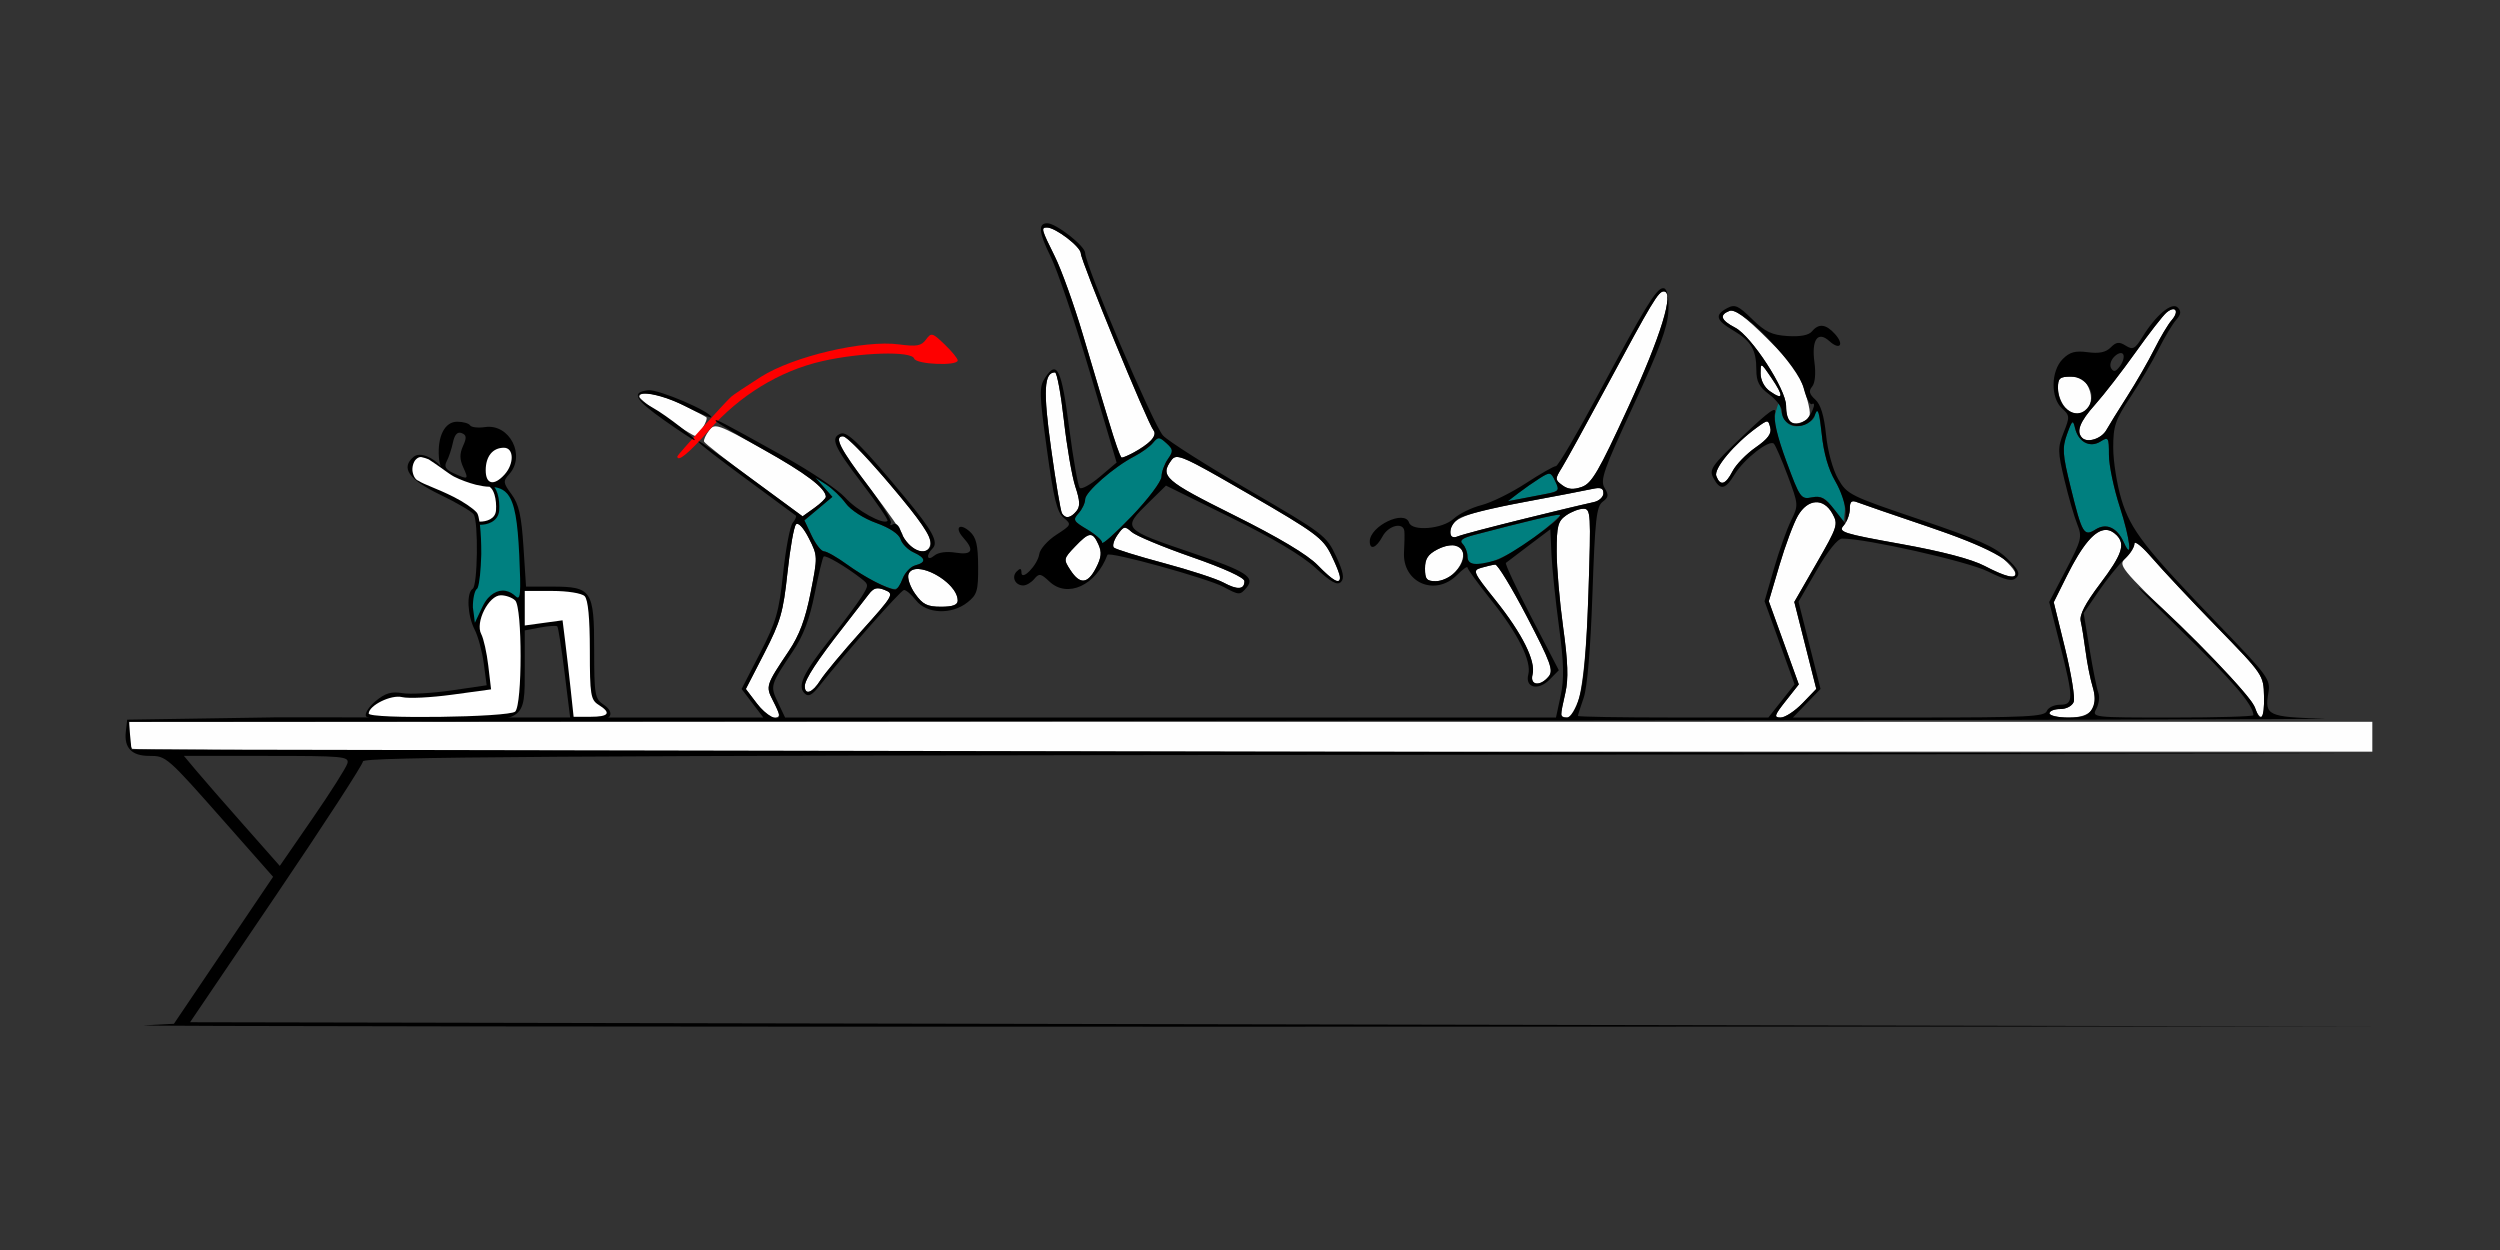 <?xml version="1.0" encoding="UTF-8" standalone="no"?>
<!-- Created with Inkscape (http://www.inkscape.org/) -->

<svg
   xmlns:dc="http://purl.org/dc/elements/1.1/"
   xmlns:cc="http://creativecommons.org/ns#"
   xmlns:rdf="http://www.w3.org/1999/02/22-rdf-syntax-ns#"
   xmlns:svg="http://www.w3.org/2000/svg"
   xmlns="http://www.w3.org/2000/svg"
   xmlns:sodipodi="http://sodipodi.sourceforge.net/DTD/sodipodi-0.dtd"
   xmlns:inkscape="http://www.inkscape.org/namespaces/inkscape"
   id="svg3394"
   version="1.1"
   inkscape:version="0.91 r13725"
   width="550"
   height="275"
   viewBox="0 0 550 275"
   sodipodi:docname="bb740305.svg">
  <rect x="0" y="0" width="550" height="275" fill="#333333" stroke="none"/>
  <defs
     id="defs3398" />
  <sodipodi:namedview
     pagecolor="#b1b1b1"
     bordercolor="#666666"
     borderopacity="1"
     objecttolerance="10"
     gridtolerance="10"
     guidetolerance="10"
     inkscape:pageopacity="0"
     inkscape:pageshadow="2"
     inkscape:window-width="1777"
     inkscape:window-height="755"
     id="namedview3396"
     showgrid="false"
     inkscape:zoom="1"
     inkscape:cx="497.77292"
     inkscape:cy="107.66374"
     inkscape:window-x="35"
     inkscape:window-y="98"
     inkscape:window-maximized="0"
     inkscape:current-layer="svg3394"
     inkscape:document-units="px" />
  <g
     id="g4551"
     transform="translate(-14.955,-216.576)">
    <path
       sodipodi:nodetypes="sscccccssscssssssssscssssssscscccsssscccssssscscssssssssssssssssssssssssscssssscsssssssssssssssssssssssssssssssssssssssssssssscssssssscsssssssscssssscccssssccsssscsssssssssssssscsscssssssssssssssssss"
       inkscape:connector-curvature="0"
       id="path3474"
       d="m 44.029,381.314 c -0.343,-0.344 -0.623,-1.82 -0.623,-3.281 l 0,-2.656 246.729,0 246.729,0 0,3.281 0,3.281 -246.106,0 c -135.358,0 -246.386,-0.281 -246.729,-0.625 z m 137.398,-10.015 -2.388,-3.14 4.053,-7.876 c 3.578,-6.953 4.175,-9.026 5.099,-17.691 0.575,-5.398 1.424,-10.195 1.887,-10.658 0.498,-0.499 1.65,0.749 2.825,3.059 1.959,3.852 1.964,4.006 0.388,11.967 -1.164,5.879 -2.464,9.358 -4.798,12.836 -5.028,7.494 -5.114,7.759 -3.527,10.837 1.756,3.407 1.771,3.805 0.139,3.805 -0.71,0 -2.365,-1.413 -3.679,-3.14 z m 176.955,2.437 c 0.013,-0.387 0.444,-2.535 0.959,-4.775 0.687,-2.989 0.557,-6.8 -0.49,-14.329 -0.784,-5.641 -1.426,-13.172 -1.426,-16.734 0,-5.63 0.272,-6.668 2.077,-7.937 1.142,-0.803 2.85,-1.459 3.795,-1.459 1.629,0 1.686,0.951 1.115,18.516 -0.621,19.103 -2.055,27.422 -4.726,27.422 -0.73,0 -1.316,-0.316 -1.304,-0.703 z m 49.428,-2.944 2.879,-3.647 -3.302,-9.15 -3.302,-9.15 2.345,-7.932 c 1.29,-4.363 3.116,-9.256 4.058,-10.875 2.196,-3.772 5.627,-3.985 7.592,-0.473 1.319,2.358 1.16,2.857 -3.5,10.956 l -4.882,8.486 2.419,9.571 2.419,9.571 -3.038,3.144 c -1.671,1.729 -3.832,3.144 -4.802,3.144 -1.538,0 -1.396,-0.467 1.115,-3.647 z m 58.026,2.709 c 0,-0.516 1.065,-0.938 2.366,-0.938 1.347,0 2.623,-0.674 2.964,-1.565 0.329,-0.861 -0.525,-6.147 -1.897,-11.748 l -2.496,-10.183 2.904,-5.83 c 4.547,-9.128 7.95,-11.908 10.925,-8.924 1.989,1.995 1.217,4.274 -3.618,10.682 -3.303,4.378 -4.598,6.879 -4.273,8.253 0.257,1.084 0.741,4.081 1.077,6.659 0.336,2.578 1.022,6.038 1.526,7.688 1.443,4.726 -0.198,6.843 -5.306,6.843 -2.295,0 -4.173,-0.422 -4.173,-0.938 z m 44.846,-1.908 c -0.646,-1.565 -7.63,-9.099 -15.519,-16.743 -14.093,-13.655 -14.312,-13.927 -12.49,-15.582 1.02,-0.926 1.854,-2.31 1.854,-3.076 0,-0.766 1.769,0.67 3.931,3.192 2.162,2.522 8.552,9.331 14.201,15.132 10.204,10.479 10.271,10.577 10.376,15.234 0.121,5.349 -0.654,5.956 -2.353,1.842 z m -318.678,-4.055 c 0,-1.475 2.736,-5.664 8.53,-13.06 2.248,-2.87 4.718,-6.061 5.489,-7.092 1.112,-1.488 1.853,-1.695 3.585,-1.005 2.112,0.841 1.943,1.136 -5.191,9.073 -4.056,4.512 -8.097,9.364 -8.98,10.782 -1.713,2.75 -3.432,3.403 -3.432,1.303 z m 160.104,-2.553 c 0.764,-2.93 -2.246,-8.988 -8.113,-16.327 -5.001,-6.256 -5.148,-6.591 -3.151,-7.172 1.152,-0.335 2.527,-0.652 3.055,-0.703 0.528,-0.051 3.675,5.124 6.993,11.5 5.231,10.052 5.865,11.797 4.766,13.125 -1.866,2.256 -4.177,1.981 -3.55,-0.423 z m -135.829,-17.767 c -1.118,-1.574 -1.766,-3.51 -1.451,-4.333 1.317,-3.442 10.821,1.673 10.821,5.825 0,0.951 -1.094,1.354 -3.675,1.354 -3.026,0 -4.031,-0.502 -5.695,-2.846 z m 67.826,-2.479 c -1.517,-0.823 -7.405,-2.742 -13.084,-4.266 -5.679,-1.524 -10.637,-3.065 -11.018,-3.425 -0.381,-0.36 -0.023,-1.613 0.795,-2.785 1.365,-1.956 1.622,-2.009 3.115,-0.653 0.895,0.812 6.845,3.295 13.223,5.517 7.094,2.472 11.596,4.53 11.596,5.301 0,1.88 -1.542,1.984 -4.628,0.311 z m -33.666,-2.739 c -1.55,-2.374 -1.524,-2.512 1.002,-5.156 3.145,-3.293 3.861,-3.363 5.16,-0.503 0.778,1.714 0.663,2.878 -0.511,5.156 -1.846,3.582 -3.542,3.733 -5.651,0.503 z m 54.402,-1.085 c -2.257,-2.319 -8.555,-6.078 -18.414,-10.992 -15.267,-7.61 -16.35,-8.564 -13.757,-12.121 1.14,-1.563 2.362,-1.026 17.186,7.555 14.492,8.389 16.141,9.607 17.932,13.248 3.394,6.898 2.33,7.732 -2.947,2.31 z m 23.612,0.735 c 0,-2.137 0.641,-3.121 2.745,-4.212 1.51,-0.783 3.402,-1.171 4.206,-0.861 3.616,1.392 -0.181,7.862 -4.614,7.862 -1.969,0 -2.336,-0.439 -2.336,-2.788 z m 123.129,-0.555 c -2.887,-1.507 -9.337,-3.2 -18.43,-4.835 -12.776,-2.298 -13.87,-2.648 -12.615,-4.039 0.756,-0.838 1.374,-2.484 1.374,-3.659 0,-1.656 0.368,-1.99 1.636,-1.488 0.9,0.356 7.944,2.783 15.654,5.392 8.91,3.015 14.955,5.613 16.589,7.128 4.78,4.434 2.777,5.149 -4.207,1.502 z m -236.614,-4.692 c -0.808,-0.81 -1.469,-1.812 -1.469,-2.226 0,-0.414 -3.154,-4.908 -7.009,-9.987 -6.659,-8.773 -8.154,-11.626 -6.094,-11.626 1.538,0 16.291,16.918 18.615,21.348 1.921,3.661 -1.052,5.492 -4.043,2.492 z m 119.092,-2.888 c 0,-2.805 3.148,-4.065 16.215,-6.491 6.759,-1.255 13.446,-2.54 14.859,-2.855 1.97,-0.439 2.57,-0.223 2.57,0.925 0,0.824 -0.946,1.7 -2.103,1.946 -6.339,1.352 -28.511,6.933 -29.907,7.528 -1.222,0.521 -1.636,0.254 -1.636,-1.053 z M 180.783,322.285 c -5.908,-4.342 -10.832,-8.2 -10.943,-8.573 -0.111,-0.373 0.392,-1.467 1.118,-2.429 1.257,-1.667 1.822,-1.47 11.862,4.143 9.423,5.268 13.733,8.521 13.826,10.434 0.017,0.352 -1.128,1.467 -2.545,2.48 l -2.577,1.84 z m 67.803,7.218 c -0.296,-0.48 -1.366,-6.847 -2.379,-14.148 -1.778,-12.825 -1.576,-16.854 0.846,-16.854 0.427,0 1.309,4.746 1.959,10.547 0.65,5.801 1.784,12.37 2.521,14.598 1.039,3.143 1.091,4.351 0.23,5.391 -1.28,1.547 -2.409,1.713 -3.177,0.466 z m 110.083,-6.171 c -1.639,-1.215 -1.642,-1.381 -0.072,-3.909 0.902,-1.452 5.271,-9.39 9.71,-17.64 10.229,-19.013 11.48,-21.094 12.686,-21.094 2.389,0 -0.628,9.823 -7.837,25.509 -6.495,14.135 -8.012,16.737 -10.203,17.503 -1.874,0.655 -3.038,0.555 -4.284,-0.369 z m 33.87,-2.023 c -0.618,-1.616 3.942,-7.067 8.939,-10.686 2.425,-1.756 2.472,-1.756 2.935,0.022 0.345,1.323 -0.52,2.496 -3.23,4.38 -2.036,1.415 -4.314,3.761 -5.062,5.213 -1.547,3.002 -2.71,3.35 -3.582,1.072 z M 258.947,309.517 c -1.281,-4.254 -3.891,-13.008 -5.8,-19.453 -1.909,-6.445 -4.672,-14.133 -6.139,-17.083 -2.968,-5.968 -3.073,-6.355 -1.72,-6.355 1.886,0 7.441,4.255 7.452,5.708 0.013,1.64 14.652,37.265 15.992,38.915 0.524,0.646 0.227,1.562 -0.797,2.458 -1.649,1.443 -5.317,3.544 -6.187,3.544 -0.26,0 -1.52,-3.48 -2.801,-7.734 z m 214.093,3.399 c -1.384,-1.389 -0.546,-3.554 2.842,-7.34 1.928,-2.154 5.932,-7.325 8.898,-11.491 2.967,-4.166 6.026,-8.101 6.798,-8.744 1.978,-1.647 2.893,-0.317 1.149,1.67 -0.795,0.905 -2.511,3.781 -3.813,6.389 -1.302,2.608 -3.979,7.26 -5.948,10.337 -1.969,3.077 -4.043,6.427 -4.61,7.445 -1.06,1.905 -4.144,2.911 -5.317,1.734 z M 161.462,308.51 c -3.177,-2.153 -5.805,-4.231 -5.841,-4.618 -0.14,-1.511 4.907,-0.584 9.545,1.753 2.682,1.351 5.015,2.581 5.185,2.732 0.505,0.45 -1.718,4.192 -2.445,4.117 -0.367,-0.038 -3.267,-1.831 -6.444,-3.984 z m 247.053,0.617 c -0.343,-0.344 -0.623,-1.816 -0.623,-3.272 0,-3.631 -7.615,-15.329 -11.183,-17.18 -3.19,-1.655 -3.583,-2.81 -1.26,-3.704 1.135,-0.437 3.486,1.297 8.404,6.197 5.624,5.604 7.088,7.701 8.303,11.894 1.211,4.18 1.255,5.231 0.241,5.876 -1.5,0.954 -3.044,1.029 -3.882,0.189 z m 60.768,-2.93 c -0.868,-0.962 -1.578,-2.876 -1.578,-4.253 0,-2.162 0.387,-2.504 2.824,-2.504 2.128,0 3.094,0.596 3.921,2.417 1.988,4.377 -2.064,7.781 -5.167,4.341 z m -64.952,-3.551 c -1.238,-0.87 -2.046,-2.428 -2.046,-3.946 0,-2.445 0.061,-2.419 2.42,1.064 2.74,4.045 2.619,4.984 -0.373,2.882 z"
       style="fill:#fefefe" />
    <path
       sodipodi:nodetypes="sssscccccssssssssssscssssssssssssssssscscsssssssssscssscssssscs"
       inkscape:connector-curvature="0"
       id="path3470"
       d="m 208.255,344.971 c -1.6,-0.698 -4.712,-2.58 -6.916,-4.182 -2.204,-1.602 -4.498,-2.912 -5.096,-2.912 -0.599,0 -1.818,-1.534 -2.709,-3.409 l -1.621,-3.409 3.083,-2.584 3.083,-2.584 -1.869,-2.121 -1.869,-2.121 2.383,1.536 c 1.311,0.845 3.244,2.703 4.296,4.13 1.106,1.5 3.927,3.319 6.691,4.314 2.971,1.07 5.001,2.422 5.365,3.573 0.322,1.018 1.601,2.315 2.841,2.882 2.741,1.253 2.875,2.224 0.397,2.874 -1.022,0.268 -2.273,1.583 -2.781,2.922 -1.052,2.776 -1.303,2.827 -5.279,1.091 z m 129.544,-5.969 c 0,-0.928 -0.474,-2.163 -1.053,-2.744 -0.782,-0.784 -0.118,-1.302 2.57,-2.008 12.088,-3.173 18.55,-4.681 18.834,-4.396 0.178,0.179 -2.235,2.301 -5.362,4.715 -7.574,5.847 -14.988,8.04 -14.988,4.433 z m 144.393,-3.104 c -1.451,-3.24 -3.828,-4.334 -6.197,-2.85 -2.603,1.63 -2.958,1.028 -5.517,-9.361 -1.774,-7.203 -1.865,-8.572 -0.767,-11.618 1.111,-3.083 1.298,-3.226 1.743,-1.333 0.727,3.088 3.266,4.443 5.593,2.985 1.766,-1.107 1.872,-0.941 1.872,2.934 0,2.259 1.069,7.393 2.376,11.409 2.293,7.047 2.893,12.295 0.895,7.834 z m -224.766,0.066 c 0,-0.53 -1.49,-1.845 -3.311,-2.923 -3.034,-1.796 -3.19,-2.093 -1.869,-3.558 0.793,-0.879 1.442,-2.252 1.442,-3.052 0,-1.605 6.323,-7.129 10.816,-9.448 1.579,-0.816 3.427,-2.154 4.106,-2.975 1.127,-1.362 1.383,-1.357 2.94,0.057 1.527,1.387 1.562,1.754 0.333,3.514 -0.755,1.081 -1.386,2.821 -1.402,3.866 -0.017,1.051 -2.942,4.938 -6.542,8.692 -3.582,3.735 -6.512,6.358 -6.512,5.828 z m 160.882,-7.465 c -1.793,-2.446 -2.671,-2.911 -4.721,-2.5 -2.423,0.486 -2.636,0.188 -5.611,-7.865 -2.313,-6.262 -2.906,-9.021 -2.353,-10.955 0.674,-2.357 0.77,-2.405 1.094,-0.543 0.572,3.293 2.674,4.523 5.513,3.226 1.744,-0.797 2.277,-1.614 1.929,-2.952 -0.265,-1.017 -0.16,-1.65 0.233,-1.406 0.394,0.244 1.003,3.259 1.355,6.7 0.417,4.087 1.458,7.658 3.001,10.3 1.36,2.328 2.235,5.095 2.063,6.522 l -0.299,2.478 z m -69.293,-3.445 c 1.285,-0.985 3.402,-2.461 4.703,-3.279 2.253,-1.416 2.416,-1.382 3.393,0.694 1.114,2.369 1.71,2.063 -7.396,3.798 l -3.037,0.579 z"
       style="fill:#007f7f" />
    <path
       inkscape:connector-curvature="0"
       id="path3468"
       d="m 163.967,316.971 c 0,-0.275 10.29,-11.67 11.833,-13.103 0.431,-0.4 3.383,-2.376 6.561,-4.391 7.113,-4.511 22.662,-8.161 30.386,-7.133 3.89,0.518 4.896,0.337 5.921,-1.062 1.162,-1.587 1.404,-1.524 4.108,1.068 1.58,1.514 2.873,3.096 2.873,3.516 0,1.281 -9.148,0.89 -9.58,-0.41 -0.565,-1.697 -11.799,-1.367 -20.327,0.597 -9.313,2.145 -18.094,7.522 -24.803,15.188 -4.391,5.017 -6.973,7.139 -6.973,5.731 z"
       style="fill:#fe0000" />
    <path
       id="path3466"
       d="m 245.35,265.689 c -2.06,0 -1.856,2.106 0.699,7.229 1.489,2.985 5.374,14.426 8.633,25.424 l 5.926,19.996 -3.693,3.135 c -2.032,1.723 -4.016,2.823 -4.408,2.443 -0.392,-0.379 -1.443,-6.324 -2.336,-13.211 -1.683,-12.983 -2.674,-15.043 -5.301,-11.021 -1.332,2.039 -1.296,3.423 0.4,15.76 1.488,10.821 2.224,13.83 3.686,15.043 1.779,1.476 1.736,1.575 -1.627,3.754 -1.9,1.231 -3.583,3.142 -3.74,4.246 -0.338,2.374 -3.92,6.061 -3.92,4.035 0,-0.933 -0.277,-0.993 -1.041,-0.227 -1.213,1.217 -0.335,3.082 1.449,3.082 0.678,0 1.768,-0.647 2.422,-1.438 1.055,-1.275 1.43,-1.211 3.332,0.582 3.962,3.734 10.262,0.832 12.76,-5.877 0.313,-0.841 22.106,5.181 25.576,7.066 3.401,1.848 3.613,1.851 5.072,0.088 1.865,-2.254 -0.161,-3.547 -11.721,-7.482 -15.775,-5.37 -15.779,-5.377 -9.799,-11.234 l 3.75,-3.674 14.225,7 c 9.331,4.592 15.767,8.424 18.709,11.141 3.374,3.116 4.75,3.876 5.557,3.066 0.807,-0.809 0.538,-2.222 -1.088,-5.705 -2.089,-4.474 -2.731,-4.961 -19.096,-14.477 -9.313,-5.416 -17.84,-10.828 -18.947,-12.029 -2.143,-2.324 -17.143,-37.48 -17.143,-40.18 0,-1.512 -6.407,-6.535 -8.336,-6.535 z m -0.061,0.938 c 1.886,0 7.44,4.254 7.451,5.707 0.013,1.64 14.653,37.266 15.992,38.916 0.895,1.102 -0.911,3.099 -4.471,4.943 -1.123,0.582 -2.254,1.059 -2.514,1.059 -0.465,0 -1.756,-4.076 -8.602,-27.188 -1.909,-6.445 -4.671,-14.132 -6.139,-17.082 -2.968,-5.968 -3.072,-6.355 -1.719,-6.355 z m 135.506,13.355 c -1.472,0.057 -4.108,4.446 -14.033,22.973 -4.765,8.895 -9.044,16.172 -9.508,16.172 -0.464,0 -3.454,1.705 -6.645,3.789 -3.191,2.084 -7.578,4.241 -9.75,4.793 -2.172,0.552 -4.927,1.906 -6.123,3.008 -2.439,2.248 -9.125,2.817 -9.787,0.832 -0.974,-2.92 -8.646,0.761 -8.646,4.148 0,2.002 1.453,1.432 2.805,-1.102 1.296,-2.429 4.573,-3.229 4.803,-1.172 0.072,0.645 0.04,2.72 -0.072,4.613 -0.399,6.732 6.854,9.866 11.666,5.039 1.262,-1.266 2.296,-2.004 2.299,-1.641 0.003,0.363 2.369,3.613 5.256,7.223 5.861,7.328 8.88,13.396 8.119,16.316 -0.763,2.928 2.203,3.631 4.689,1.111 l 2.025,-2.053 -6.031,-11.637 c -3.317,-6.401 -5.84,-11.793 -5.607,-11.982 0.233,-0.19 2.526,-1.93 5.096,-3.867 l 4.674,-3.521 0.25,5.473 c 0.138,3.01 0.882,10.164 1.652,15.898 1.087,8.092 1.169,11.504 0.371,15.234 l -1.027,4.809 -84.797,0 -84.795,0 -1.582,-3.328 c -1.746,-3.673 -1.711,-3.798 3.324,-11.303 2.286,-3.407 3.636,-6.978 4.752,-12.561 0.858,-4.29 1.752,-7.989 1.984,-8.223 0.413,-0.414 4.88,2.205 8.303,4.867 1.642,1.278 1.645,1.43 0.043,3.984 -0.916,1.461 -4.07,5.697 -7.008,9.414 -5.883,7.445 -7.173,10.219 -5.518,11.852 0.827,0.815 1.633,0.394 3.314,-1.734 5.745,-7.269 17.826,-20.971 18.541,-21.029 0.44,-0.036 1.628,0.99 2.639,2.279 2.346,2.992 7.825,3.212 11.318,0.455 2.132,-1.683 2.388,-2.543 2.357,-7.918 -0.027,-4.698 -0.426,-6.385 -1.805,-7.637 -2.272,-2.063 -3.49,-0.931 -1.441,1.34 2.496,2.767 1.924,3.859 -1.711,3.268 -1.984,-0.323 -3.815,-0.071 -4.672,0.643 -1.607,1.338 -1.942,-0.024 -0.389,-1.582 1.352,-1.356 -0.011,-3.888 -5.959,-11.068 -9.439,-11.396 -12.792,-14.743 -14.221,-14.193 -2.386,0.918 -1.613,2.747 4.623,10.922 3.315,4.345 5.853,8.074 5.639,8.289 -0.928,0.931 -6.758,-2.281 -9.328,-5.139 -1.542,-1.715 -7.64,-5.804 -13.551,-9.088 -14.094,-7.829 -14.955,-8.276 -14.955,-7.781 0,0.231 4.721,3.059 10.492,6.285 9.379,5.243 13.684,8.494 13.777,10.406 0.017,0.352 -1.127,1.466 -2.541,2.477 l -2.57,1.836 -8.879,-6.535 c -13.43,-9.887 -14.018,-10.296 -14.018,-9.809 0,0.249 4.733,3.921 10.516,8.16 5.783,4.24 10.679,7.851 10.881,8.025 0.202,0.174 -0.109,0.892 -0.689,1.594 -0.58,0.701 -1.523,5.667 -2.096,11.037 -0.917,8.607 -1.519,10.696 -5.092,17.639 l -4.053,7.875 2.387,3.141 2.389,3.141 -15.598,0 -15.596,0 -0.008,-0.006 -1.461,0 0.01,0.006 -0.242,-0.006 -74.428,-0.039 c -0.515,0.008 -0.79,0.017 -1.312,0.025 l -31.307,0.488 -0.303,2.635 c -0.407,3.565 1.295,5.334 5.129,5.334 3.787,0 3.811,0.021 16.98,14.943 l 10.293,11.662 -10.91,16.168 -10.91,16.166 -6.541,0.344 c -3.598,0.189 105.326,0.324 242.055,0.299 l 248.6,-0.045 -240.281,-0.473 -240.279,-0.471 19.018,-28.092 c 10.46,-15.451 19.02,-28.634 19.02,-29.297 0,-0.978 41.749,-1.249 221.262,-1.438 l 221.262,-0.23 -246.73,-0.473 -246.729,-0.471 -0.293,-3.047 -0.293,-3.047 247.021,-0.201 c 135.862,-0.111 241.992,-0.336 235.844,-0.5 -12.256,-0.327 -13.022,-0.686 -12.156,-5.666 0.507,-2.915 -0.072,-3.717 -10.5,-14.531 -16.759,-17.38 -19.782,-21.26 -21.836,-28.035 -0.985,-3.251 -1.795,-8.356 -1.799,-11.346 -0.006,-4.8 0.44,-6.11 3.807,-11.195 2.097,-3.167 4.879,-7.894 6.182,-10.502 1.302,-2.608 3.025,-5.49 3.828,-6.404 1.11,-1.264 1.199,-1.925 0.373,-2.754 -1.286,-1.29 -4.778,1.621 -7.771,6.48 -1.631,2.647 -2.098,2.891 -3.664,1.91 -1.456,-0.912 -2.082,-0.838 -3.311,0.395 -1.073,1.077 -2.546,1.381 -5.047,1.045 -2.761,-0.371 -3.964,-0.043 -5.51,1.508 -2.612,2.62 -2.697,8.541 -0.156,10.848 1.717,1.559 1.737,1.86 0.365,5.299 -1.331,3.338 -1.316,4.224 0.172,10.445 0.894,3.739 2.165,8.133 2.824,9.766 1.115,2.764 0.945,3.455 -2.488,10.027 l -3.688,7.059 2.365,9.361 c 3.035,12.009 3.035,13.242 0,13.242 -1.301,0 -2.608,0.633 -2.904,1.406 -0.461,1.206 -4.473,1.406 -28.191,1.406 l -27.652,0 3.037,-3.145 3.039,-3.145 -2.424,-9.59 -2.424,-9.59 4.008,-6.941 c 2.462,-4.263 4.616,-6.946 5.582,-6.953 5.17,-0.038 27.548,5 32.051,7.215 4.058,1.997 5.393,2.291 6.293,1.389 0.9,-0.903 0.455,-1.812 -2.098,-4.283 -2.597,-2.515 -6.399,-4.206 -19.164,-8.521 -15.346,-5.188 -15.998,-5.511 -17.953,-8.92 -1.186,-2.067 -2.291,-6.104 -2.66,-9.715 -0.433,-4.236 -1.178,-6.673 -2.371,-7.756 -1.333,-1.21 -1.493,-1.879 -0.684,-2.857 0.639,-0.773 0.839,-2.878 0.504,-5.332 -0.681,-4.983 0.729,-6.984 3.287,-4.662 2.313,2.099 3.344,0.785 1.227,-1.562 -1.989,-2.205 -3.563,-2.387 -5.057,-0.582 -0.701,0.847 -2.566,1.205 -5.355,1.029 -3.48,-0.22 -4.94,-0.915 -7.814,-3.73 -3.061,-2.999 -3.797,-3.322 -5.506,-2.404 -2.778,1.492 -2.468,2.64 1.322,4.883 3.97,2.35 5.115,4.293 5.115,8.678 0,2.596 0.609,3.766 2.805,5.395 1.542,1.144 2.803,2.791 2.803,3.662 0,4.054 5.94,4.548 7.391,0.615 0.526,-1.426 0.907,-0.197 1.381,4.438 0.426,4.171 1.456,7.781 2.951,10.34 1.263,2.162 2.291,5.159 2.285,6.66 l -0.01,2.59 c 0.551,-0.889 0.955,-2.134 0.955,-3.08 0,-1.656 0.369,-1.99 1.637,-1.488 0.9,0.356 7.944,2.781 15.654,5.391 12.835,4.344 19.158,7.736 19.158,10.275 0,1.294 -2.148,0.773 -6.777,-1.645 -2.887,-1.507 -9.337,-3.2 -18.43,-4.836 -12.776,-2.298 -13.87,-2.648 -12.615,-4.039 0.129,-0.143 0.251,-0.316 0.369,-0.5 l -2.414,-3.074 c -1.99,-2.533 -2.942,-3.041 -4.945,-2.639 -2.375,0.476 -2.612,0.139 -5.572,-7.873 -1.959,-5.304 -2.886,-9.198 -2.527,-10.631 0.431,-1.721 -1.25,-0.535 -7.037,4.967 -6.96,6.617 -7.509,7.401 -6.504,9.285 1.484,2.782 2.607,2.59 4.66,-0.797 2.043,-3.371 7.663,-7.765 8.639,-6.756 0.375,0.388 1.757,3.583 3.07,7.102 2.363,6.329 2.37,6.434 0.691,9.844 -0.933,1.896 -2.623,6.653 -3.756,10.572 l -2.061,7.125 3.303,9.15 3.303,9.15 -2.881,3.646 -2.879,3.646 -20.949,0 c -11.522,0 -20.949,-0.159 -20.949,-0.352 0,-0.193 0.568,-1.986 1.264,-3.984 0.794,-2.28 1.512,-10.766 1.926,-22.789 0.565,-16.405 0.887,-19.325 2.24,-20.334 1.317,-0.982 1.386,-1.493 0.422,-3.078 -1.008,-1.657 -0.193,-3.982 6.35,-18.104 5.75,-12.412 7.552,-17.277 7.699,-20.791 0.12,-2.864 -0.226,-4.736 -0.922,-4.982 -0.09,-0.032 -0.183,-0.047 -0.281,-0.043 z m 40.111,51.738 0.049,0.062 0,-0.141 c -0.016,0.026 -0.032,0.052 -0.049,0.078 z m -39.914,-51.031 c 2.389,0 -0.627,9.823 -7.836,25.51 -6.495,14.135 -8.013,16.736 -10.203,17.502 -1.874,0.655 -3.039,0.555 -4.285,-0.369 -1.639,-1.215 -1.64,-1.381 -0.07,-3.908 0.902,-1.452 5.27,-9.391 9.709,-17.641 10.229,-19.013 11.48,-21.094 12.686,-21.094 z m 112.082,3.908 c 0.796,-0.009 0.854,1.048 -0.346,2.414 -0.795,0.905 -2.512,3.78 -3.814,6.389 -1.302,2.608 -3.979,7.259 -5.947,10.336 -1.969,3.077 -4.043,6.427 -4.609,7.445 -1.06,1.905 -4.143,2.911 -5.316,1.734 -1.384,-1.389 -0.546,-3.554 2.842,-7.34 1.928,-2.154 5.932,-7.324 8.898,-11.49 2.967,-4.166 6.026,-8.101 6.799,-8.744 0.618,-0.515 1.132,-0.74 1.494,-0.744 z m -97.355,0.32 c 3.08,-0.135 14.83,12.236 16.057,17.088 0.553,2.185 1.374,3.745 1.822,3.467 1.165,-0.722 -0.224,2.733 -1.432,3.562 -2.58,1.772 -4.273,0.512 -4.273,-3.18 0,-3.631 -7.615,-15.331 -11.184,-17.182 -3.19,-1.655 -3.583,-2.809 -1.26,-3.703 0.081,-0.031 0.17,-0.048 0.27,-0.053 z m 85.789,9.336 c 0.235,-0.007 0.426,0.08 0.543,0.27 0.301,0.489 -0.006,1.649 -0.682,2.576 -0.925,1.269 -1.407,1.398 -1.949,0.518 -0.409,-0.664 -0.114,-1.778 0.682,-2.576 0.499,-0.501 1.014,-0.775 1.406,-0.787 z m -79.002,2.738 c 0.271,-0.053 0.87,0.813 2.197,2.771 2.74,4.045 2.619,4.985 -0.373,2.883 -1.238,-0.87 -2.045,-2.429 -2.045,-3.947 0,-1.07 0.01,-1.666 0.221,-1.707 z m -155.453,1.51 c 0.427,0 1.309,4.746 1.959,10.547 0.65,5.801 1.783,12.37 2.52,14.598 1.039,3.143 1.091,4.351 0.23,5.391 -1.28,1.547 -2.408,1.713 -3.176,0.467 -0.296,-0.48 -1.367,-6.847 -2.379,-14.148 -1.778,-12.825 -1.576,-16.854 0.846,-16.854 z m 223.477,0.938 c 3.379,0 5.721,3.715 4.035,6.4 -2.254,3.59 -6.859,0.974 -6.859,-3.896 0,-2.162 0.387,-2.504 2.824,-2.504 z m -312.951,2.992 c -3.858,0.448 -3.008,2.031 3.584,6.664 3.341,2.349 6.286,4.289 6.543,4.312 0.981,0.09 -6.216,-5.526 -9.111,-7.109 -7.31,-3.997 -0.582,-4.259 7.27,-0.283 3.069,1.554 5.58,2.615 5.58,2.357 0,-1.211 -11.642,-6.199 -13.865,-5.941 z m 246.104,6.877 c 0.373,0.003 0.499,0.447 0.73,1.336 0.345,1.323 -0.52,2.495 -3.23,4.379 -2.036,1.415 -4.312,3.761 -5.061,5.213 -1.547,3.002 -2.711,3.35 -3.582,1.072 -0.618,-1.616 3.942,-7.066 8.939,-10.686 1.213,-0.878 1.83,-1.317 2.203,-1.314 z m 67.238,0.188 c 0.195,-0.027 0.34,0.412 0.535,1.24 0.727,3.088 3.265,4.442 5.592,2.984 1.766,-1.107 1.873,-0.939 1.873,2.936 0,2.259 1.07,7.392 2.377,11.408 2.293,7.047 2.892,12.294 0.895,7.834 -1.451,-3.24 -3.829,-4.333 -6.197,-2.85 -2.603,1.63 -2.959,1.027 -5.518,-9.361 -1.774,-7.203 -1.864,-8.573 -0.766,-11.619 0.625,-1.734 0.958,-2.538 1.209,-2.572 z m -270.523,3.068 c 1.018,0 5.816,5.076 12.852,13.594 5.348,6.475 7.116,9.499 6.314,10.801 -1.397,2.268 -5.345,-0.021 -6.537,-3.789 -0.328,-1.036 -1.051,-1.601 -1.607,-1.256 -0.556,0.345 -0.764,0.224 -0.461,-0.268 0.303,-0.492 -2.155,-4.442 -5.463,-8.777 -5.737,-7.519 -7.114,-10.305 -5.098,-10.305 z m 69.52,0.432 c 0.399,0.008 0.852,0.362 1.631,1.068 1.527,1.387 1.563,1.754 0.334,3.514 -0.755,1.081 -1.386,2.822 -1.402,3.867 -0.016,1.051 -2.941,4.937 -6.541,8.691 -3.582,3.735 -6.514,6.358 -6.514,5.828 0,-0.53 -1.49,-1.846 -3.311,-2.924 -3.034,-1.796 -3.19,-2.092 -1.869,-3.557 0.793,-0.879 1.441,-2.253 1.441,-3.053 0,-1.605 6.324,-7.129 10.816,-9.449 1.579,-0.816 3.427,-2.154 4.105,-2.975 0.563,-0.681 0.909,-1.019 1.309,-1.012 z m 3.836,4.121 c 1.52,-0.106 4.986,1.805 16.104,8.24 14.492,8.389 16.142,9.607 17.934,13.248 1.085,2.205 1.973,4.42 1.973,4.922 0,1.706 -1.483,0.919 -4.92,-2.611 -2.257,-2.319 -8.555,-6.078 -18.414,-10.992 -15.267,-7.61 -16.351,-8.564 -13.758,-12.121 0.285,-0.391 0.576,-0.65 1.082,-0.686 z m 82.141,3.695 c 0.445,0.091 0.728,0.62 1.217,1.658 0.932,1.981 0.779,2.228 -1.666,2.699 -1.481,0.285 -4.058,0.779 -5.729,1.098 l -3.037,0.578 2.336,-1.791 c 1.285,-0.985 3.401,-2.461 4.703,-3.279 1.126,-0.708 1.731,-1.054 2.176,-0.963 z m -161.553,0.836 2.385,1.537 c 1.311,0.845 3.243,2.703 4.295,4.129 1.106,1.5 3.927,3.319 6.691,4.314 2.971,1.07 5.001,2.421 5.365,3.572 0.322,1.018 1.599,2.316 2.84,2.883 2.741,1.253 2.876,2.223 0.398,2.873 -1.022,0.268 -2.274,1.583 -2.781,2.922 -0.507,1.339 -1.248,2.419 -1.646,2.398 -1.648,-0.084 -6.798,-2.763 -10.549,-5.488 -2.204,-1.602 -4.497,-2.912 -5.096,-2.912 -0.599,0 -1.818,-1.535 -2.709,-3.41 l -1.621,-3.408 3.084,-2.584 3.082,-2.584 -1.869,-2.121 -1.869,-2.121 z m 172.475,2.316 c 0.657,0.057 0.891,0.412 0.891,1.129 0,0.824 -0.947,1.699 -2.104,1.945 -1.157,0.247 -7.989,1.885 -15.186,3.641 -7.196,1.755 -13.821,3.505 -14.721,3.889 -2.428,1.035 -2.141,-2.486 0.328,-4.033 1.08,-0.676 7.493,-2.257 14.252,-3.512 6.759,-1.255 13.446,-2.54 14.859,-2.855 0.739,-0.165 1.286,-0.237 1.68,-0.203 z m 47.557,3.105 c 1.378,-0.086 2.726,0.74 3.709,2.496 1.319,2.358 1.16,2.856 -3.5,10.955 l -4.881,8.486 2.418,9.572 2.418,9.57 -3.037,3.145 c -1.671,1.729 -3.832,3.145 -4.803,3.145 -1.538,0 -1.395,-0.467 1.115,-3.646 l 2.879,-3.646 -3.303,-9.15 -3.301,-9.15 2.344,-7.932 c 1.29,-4.363 3.116,-9.256 4.059,-10.875 1.098,-1.886 2.505,-2.883 3.883,-2.969 z m -51.074,1.432 c 1.629,0 1.686,0.951 1.115,18.516 -0.399,12.273 -1.075,20.017 -2.002,22.969 -0.805,2.563 -1.961,4.453 -2.725,4.453 -1.557,0 -1.566,-0.161 -0.344,-5.479 0.687,-2.989 0.557,-6.799 -0.49,-14.328 -0.784,-5.641 -1.428,-13.172 -1.428,-16.734 0,-5.63 0.273,-6.669 2.078,-7.938 1.142,-0.803 2.85,-1.459 3.795,-1.459 z m -5.273,1.318 c 0.066,0.004 0.107,0.015 0.125,0.033 0.698,0.7 -11.22,9.155 -14.057,9.971 -4.531,1.304 -6.293,1.073 -6.293,-0.822 0,-0.928 -0.475,-2.163 -1.055,-2.744 -0.782,-0.784 -0.118,-1.302 2.57,-2.008 11.332,-2.975 17.721,-4.487 18.709,-4.43 z m -167.73,2.008 c 0.57,-0.064 1.581,1.144 2.609,3.166 1.959,3.852 1.965,4.006 0.389,11.967 -1.164,5.879 -2.465,9.357 -4.799,12.836 -5.028,7.494 -5.112,7.759 -3.525,10.838 0.787,1.526 1.43,3.006 1.43,3.289 0,1.615 -2.917,0.073 -4.969,-2.625 l -2.389,-3.141 4.053,-7.875 c 3.578,-6.953 4.176,-9.026 5.1,-17.691 0.575,-5.398 1.424,-10.194 1.887,-10.658 0.062,-0.062 0.133,-0.096 0.215,-0.105 z m 72.016,0.867 c 0.421,-0.088 0.859,0.236 1.605,0.914 0.895,0.812 6.845,3.296 13.223,5.518 7.094,2.472 11.596,4.529 11.596,5.301 0,1.88 -1.541,1.984 -4.627,0.311 -1.517,-0.823 -7.405,-2.742 -13.084,-4.266 -5.679,-1.524 -10.637,-3.064 -11.018,-3.424 -0.381,-0.36 -0.023,-1.613 0.795,-2.785 0.683,-0.978 1.088,-1.48 1.51,-1.568 z m 215.971,0.471 c 0.808,0.016 1.578,0.402 2.322,1.148 1.989,1.995 1.218,4.273 -3.617,10.682 -3.303,4.378 -4.599,6.88 -4.273,8.254 0.257,1.084 0.743,4.08 1.078,6.658 0.336,2.578 1.021,6.037 1.525,7.688 0.628,2.056 0.595,3.606 -0.107,4.922 -0.798,1.496 -1.95,1.922 -5.199,1.922 -2.295,0 -4.172,-0.422 -4.172,-0.938 0,-0.516 1.064,-0.938 2.365,-0.938 1.347,0 2.624,-0.673 2.965,-1.564 0.329,-0.861 -0.524,-6.147 -1.896,-11.748 l -2.496,-10.184 2.904,-5.83 c 3.41,-6.846 6.176,-10.122 8.602,-10.072 z m -223.566,1.119 c 0.735,-0.072 1.239,0.625 1.889,2.055 0.778,1.714 0.663,2.878 -0.512,5.156 -1.846,3.582 -3.541,3.733 -5.65,0.504 -1.55,-2.374 -1.524,-2.512 1.002,-5.156 1.573,-1.647 2.537,-2.487 3.271,-2.559 z m 229.895,1.707 c 0.368,-0.196 1.958,1.186 3.85,3.393 2.162,2.522 8.552,9.332 14.201,15.133 10.204,10.479 10.272,10.577 10.377,15.234 0.111,4.917 -0.822,6.159 -1.936,2.578 -0.754,-2.424 -14.602,-16.918 -24.236,-25.367 -3.598,-3.156 -0.319,0.315 7.285,7.713 11.864,11.543 16.547,16.991 16.547,19.248 0,0.283 -8.005,0.516 -17.789,0.516 -17.723,0 -17.787,-0.008 -16.752,-1.949 0.572,-1.072 0.766,-2.654 0.43,-3.516 -0.336,-0.862 -1.201,-5.152 -1.92,-9.535 l -1.309,-7.969 3.254,-4.764 c 1.79,-2.62 4.303,-5.75 5.586,-6.959 1.283,-1.209 2.332,-2.816 2.332,-3.572 0,-0.095 0.028,-0.156 0.08,-0.184 z m -150.129,0.58 c 2.714,0.134 3.515,2.983 0.516,5.992 -1.028,1.031 -2.92,1.875 -4.205,1.875 -1.969,0 -2.336,-0.44 -2.336,-2.789 10e-6,-2.137 0.641,-3.12 2.744,-4.211 1.259,-0.653 2.377,-0.912 3.281,-0.867 z m 9.42,4.211 c 0.528,-0.051 3.676,5.123 6.994,11.5 5.231,10.052 5.864,11.797 4.766,13.125 -1.866,2.256 -4.175,1.98 -3.549,-0.424 0.764,-2.93 -2.247,-8.987 -8.113,-16.326 -5.001,-6.256 -5.149,-6.591 -3.152,-7.172 1.152,-0.335 2.526,-0.652 3.055,-0.703 z m -126.824,0.977 c 3.228,0.181 8.574,3.838 8.574,6.951 0,0.951 -1.094,1.354 -3.674,1.354 -3.026,0 -4.032,-0.502 -5.695,-2.846 -1.118,-1.574 -1.766,-3.511 -1.451,-4.334 0.329,-0.861 1.17,-1.185 2.246,-1.125 z m -9.068,4.244 c 0.443,-0.014 0.952,0.118 1.602,0.377 2.112,0.841 1.943,1.137 -5.191,9.074 -4.056,4.512 -8.097,9.363 -8.98,10.781 -1.713,2.75 -3.432,3.403 -3.432,1.303 0,-1.475 2.736,-5.665 8.529,-13.061 2.248,-2.87 4.719,-6.061 5.49,-7.092 0.695,-0.93 1.245,-1.36 1.982,-1.383 z m -152.586,36.873 18.205,0 c 16.885,0 18.171,0.119 17.756,1.641 -0.246,0.902 -3.694,6.347 -7.662,12.1 l -7.215,10.461 -7.904,-8.947 C 64.252,393.21 59.508,387.764 58.057,386.029 l -2.637,-3.152 z"
       style="fill:#000000"
       inkscape:connector-curvature="0" />
    <path
       id="path4547"
       d="m 115.525,309.354 c -2.724,0 -4.364,3.216 -4.01,7.863 0.061,0.796 0.193,1.414 0.447,1.943 -1.759,-1.972 -4.624,-3.231 -5.99,-2.098 -2.927,2.429 -1.142,4.991 5.814,8.348 3.675,1.773 6.997,3.72 7.383,4.324 1.061,1.662 0.87,15.696 -0.223,16.371 -1.401,0.866 -1.164,5.897 0.424,8.967 0.759,1.467 1.666,4.826 2.016,7.465 l 0.637,4.797 -7.717,1.129 c -4.244,0.621 -9.125,0.89 -10.846,0.6 -2.405,-0.406 -3.766,10e-4 -5.877,1.756 -1.511,1.256 -2.45,2.761 -2.09,3.344 0.437,0.707 5.833,1.061 16.201,1.061 19.137,0 18.707,0.269 18.707,-11.727 l 0,-8.234 3.385,-0.635 c 1.862,-0.349 3.562,-0.462 3.775,-0.248 0.214,0.214 0.944,4.883 1.625,10.377 l 1.238,9.988 3.969,0.289 c 2.404,0.175 4.258,-0.173 4.699,-0.887 0.446,-0.721 -0.076,-1.712 -1.346,-2.555 -1.922,-1.276 -2.072,-2.154 -2.072,-12.09 0,-13.063 -0.539,-13.873 -9.24,-13.873 l -5.75,0 -0.568,-8.766 c -0.444,-6.859 -1.011,-9.366 -2.609,-11.527 -1.874,-2.535 -1.919,-2.9 -0.529,-4.436 3.706,-4.096 0.092,-11.161 -5.305,-10.369 -1.546,0.227 -3.032,0.055 -3.303,-0.383 -0.27,-0.438 -1.551,-0.795 -2.846,-0.795 z m 0.658,2.416 c 0.106,0.012 0.216,0.04 0.33,0.084 1.082,0.415 1.147,1.003 0.314,2.83 -0.77,1.691 -0.762,2.943 0.035,4.693 1.239,2.719 1.136,2.785 -2.1,1.311 -1.777,-0.809 -2.156,-1.463 -1.533,-2.627 0.456,-0.852 1.073,-2.713 1.373,-4.139 0.32,-1.522 0.841,-2.234 1.58,-2.152 z"
       style="fill:#000000"
       inkscape:connector-curvature="0" />
    <path
       id="path4543"
       d="m 125.82,315.08 c -2.48,0 -4.01,1.895 -4.01,4.965 0,3.103 1.813,3.509 4.148,0.928 2.154,-2.38 2.071,-5.893 -0.139,-5.893 z m -18.215,2.047 c -0.369,-0.022 -0.768,0.136 -1.158,0.525 -0.574,0.574 -0.897,1.805 -0.717,2.736 0.216,1.116 0.727,1.779 1.293,1.965 1.32,0.867 3.999,1.662 7.748,3.545 2.114,1.062 4.075,2.399 4.984,3.34 0.086,0.104 0.169,0.208 0.217,0.297 0.185,0.346 0.336,0.991 0.461,1.799 0.78,0.015 1.652,-0.136 2.334,-0.512 0.729,-0.402 1.243,-1.011 1.312,-2.012 0.075,-1.077 -0.021,-2.374 -0.338,-3.416 -0.242,-0.798 -0.603,-1.412 -1.074,-1.732 -0.057,-10e-4 -0.106,-0.009 -0.164,-0.01 -0.737,-0.005 -1.759,-0.179 -2.834,-0.43 -1.586,-0.41 -3.382,-1.061 -4.836,-1.797 -0.521,-0.264 -1.5,-0.958 -2.523,-1.688 -0.008,-0.01 -0.011,-0.023 -0.019,-0.033 -0.905,-0.625 -2.62,-1.834 -3.033,-2.074 -0.351,-0.171 -1.165,-0.414 -1.652,-0.504 z m 22.797,29.457 0,3.799 0,3.801 4.158,-0.57 4.158,-0.568 0.578,4.645 c 0.318,2.555 0.864,7.33 1.215,10.611 l 0.639,5.967 3.695,0 c 4.098,0 4.667,-0.843 1.785,-2.643 -1.726,-1.078 -1.91,-2.225 -1.91,-11.971 0,-7.111 -0.389,-11.17 -1.145,-11.926 -0.649,-0.649 -3.755,-1.145 -7.16,-1.145 l -6.014,0 z m -5.264,0.955 c -2.675,0 -5.687,5.967 -4.311,8.539 0.518,0.968 1.217,4.099 1.553,6.959 l 0.611,5.201 -8.535,1.166 c -4.695,0.642 -9.66,0.884 -11.033,0.539 -2.394,-0.601 -7.282,1.795 -7.357,3.607 -0.053,1.264 30.956,0.85 32.236,-0.43 1.58,-1.58 1.58,-22.858 0,-24.438 -0.63,-0.63 -2.054,-1.145 -3.164,-1.145 z"
       style="fill:#ffffff"
       inkscape:connector-curvature="0" />
    <path
       sodipodi:nodetypes="ccccccsscccccccccccccccccccscccc"
       inkscape:connector-curvature="0"
       id="path4539"
       d="m 123.719,323.746 c 0.923,0.134 1.695,0.425 2.332,0.957 0.123,0.103 0.238,0.225 0.352,0.346 0.058,0.061 0.12,0.112 0.176,0.178 l 0.006,0.006 c 0.031,0.037 0.057,0.085 0.088,0.123 1.542,1.952 2.162,5.896 2.518,13.34 0.101,2.123 0.167,3.814 0.195,5.141 0.028,1.326 0.017,2.287 -0.039,2.953 l 0,0.002 c -0.042,0.498 -0.11,0.831 -0.205,1.025 l 0,0.002 c -0.032,0.064 -0.068,0.113 -0.105,0.148 -0.076,0.072 -0.165,0.086 -0.268,0.051 -0.103,-0.035 -0.219,-0.117 -0.35,-0.24 -0.155,-0.147 -0.312,-0.281 -0.471,-0.402 -0.159,-0.121 -0.32,-0.23 -0.482,-0.326 -1.73,-1.022 -3.609,-0.59 -5.178,1.135 -0.445,0.52 -0.853,1.152 -1.207,1.9 l -1.656,3.5 c -0.114,-1.125 -0.285,-2.244 -0.436,-3.365 -0.023,-1.938 0.389,-3.789 0.914,-4.113 0.045,-0.028 0.085,-0.108 0.127,-0.17 0.429,-1.057 0.705,-4.011 0.793,-7.129 10e-4,-0.114 0.009,-0.219 0.01,-0.334 0.001,-0.057 -10e-4,-0.113 0,-0.17 0.007,-2.249 -0.092,-4.545 -0.299,-6.27 0.852,0.002 1.78,-0.161 2.572,-0.598 0.884,-0.488 1.587,-1.345 1.672,-2.576 0.08,-1.154 -0.013,-2.511 -0.365,-3.668 -0.163,-0.537 -0.394,-1.033 -0.693,-1.445 z"
       style="fill:#008080" />
  </g>
</svg>
